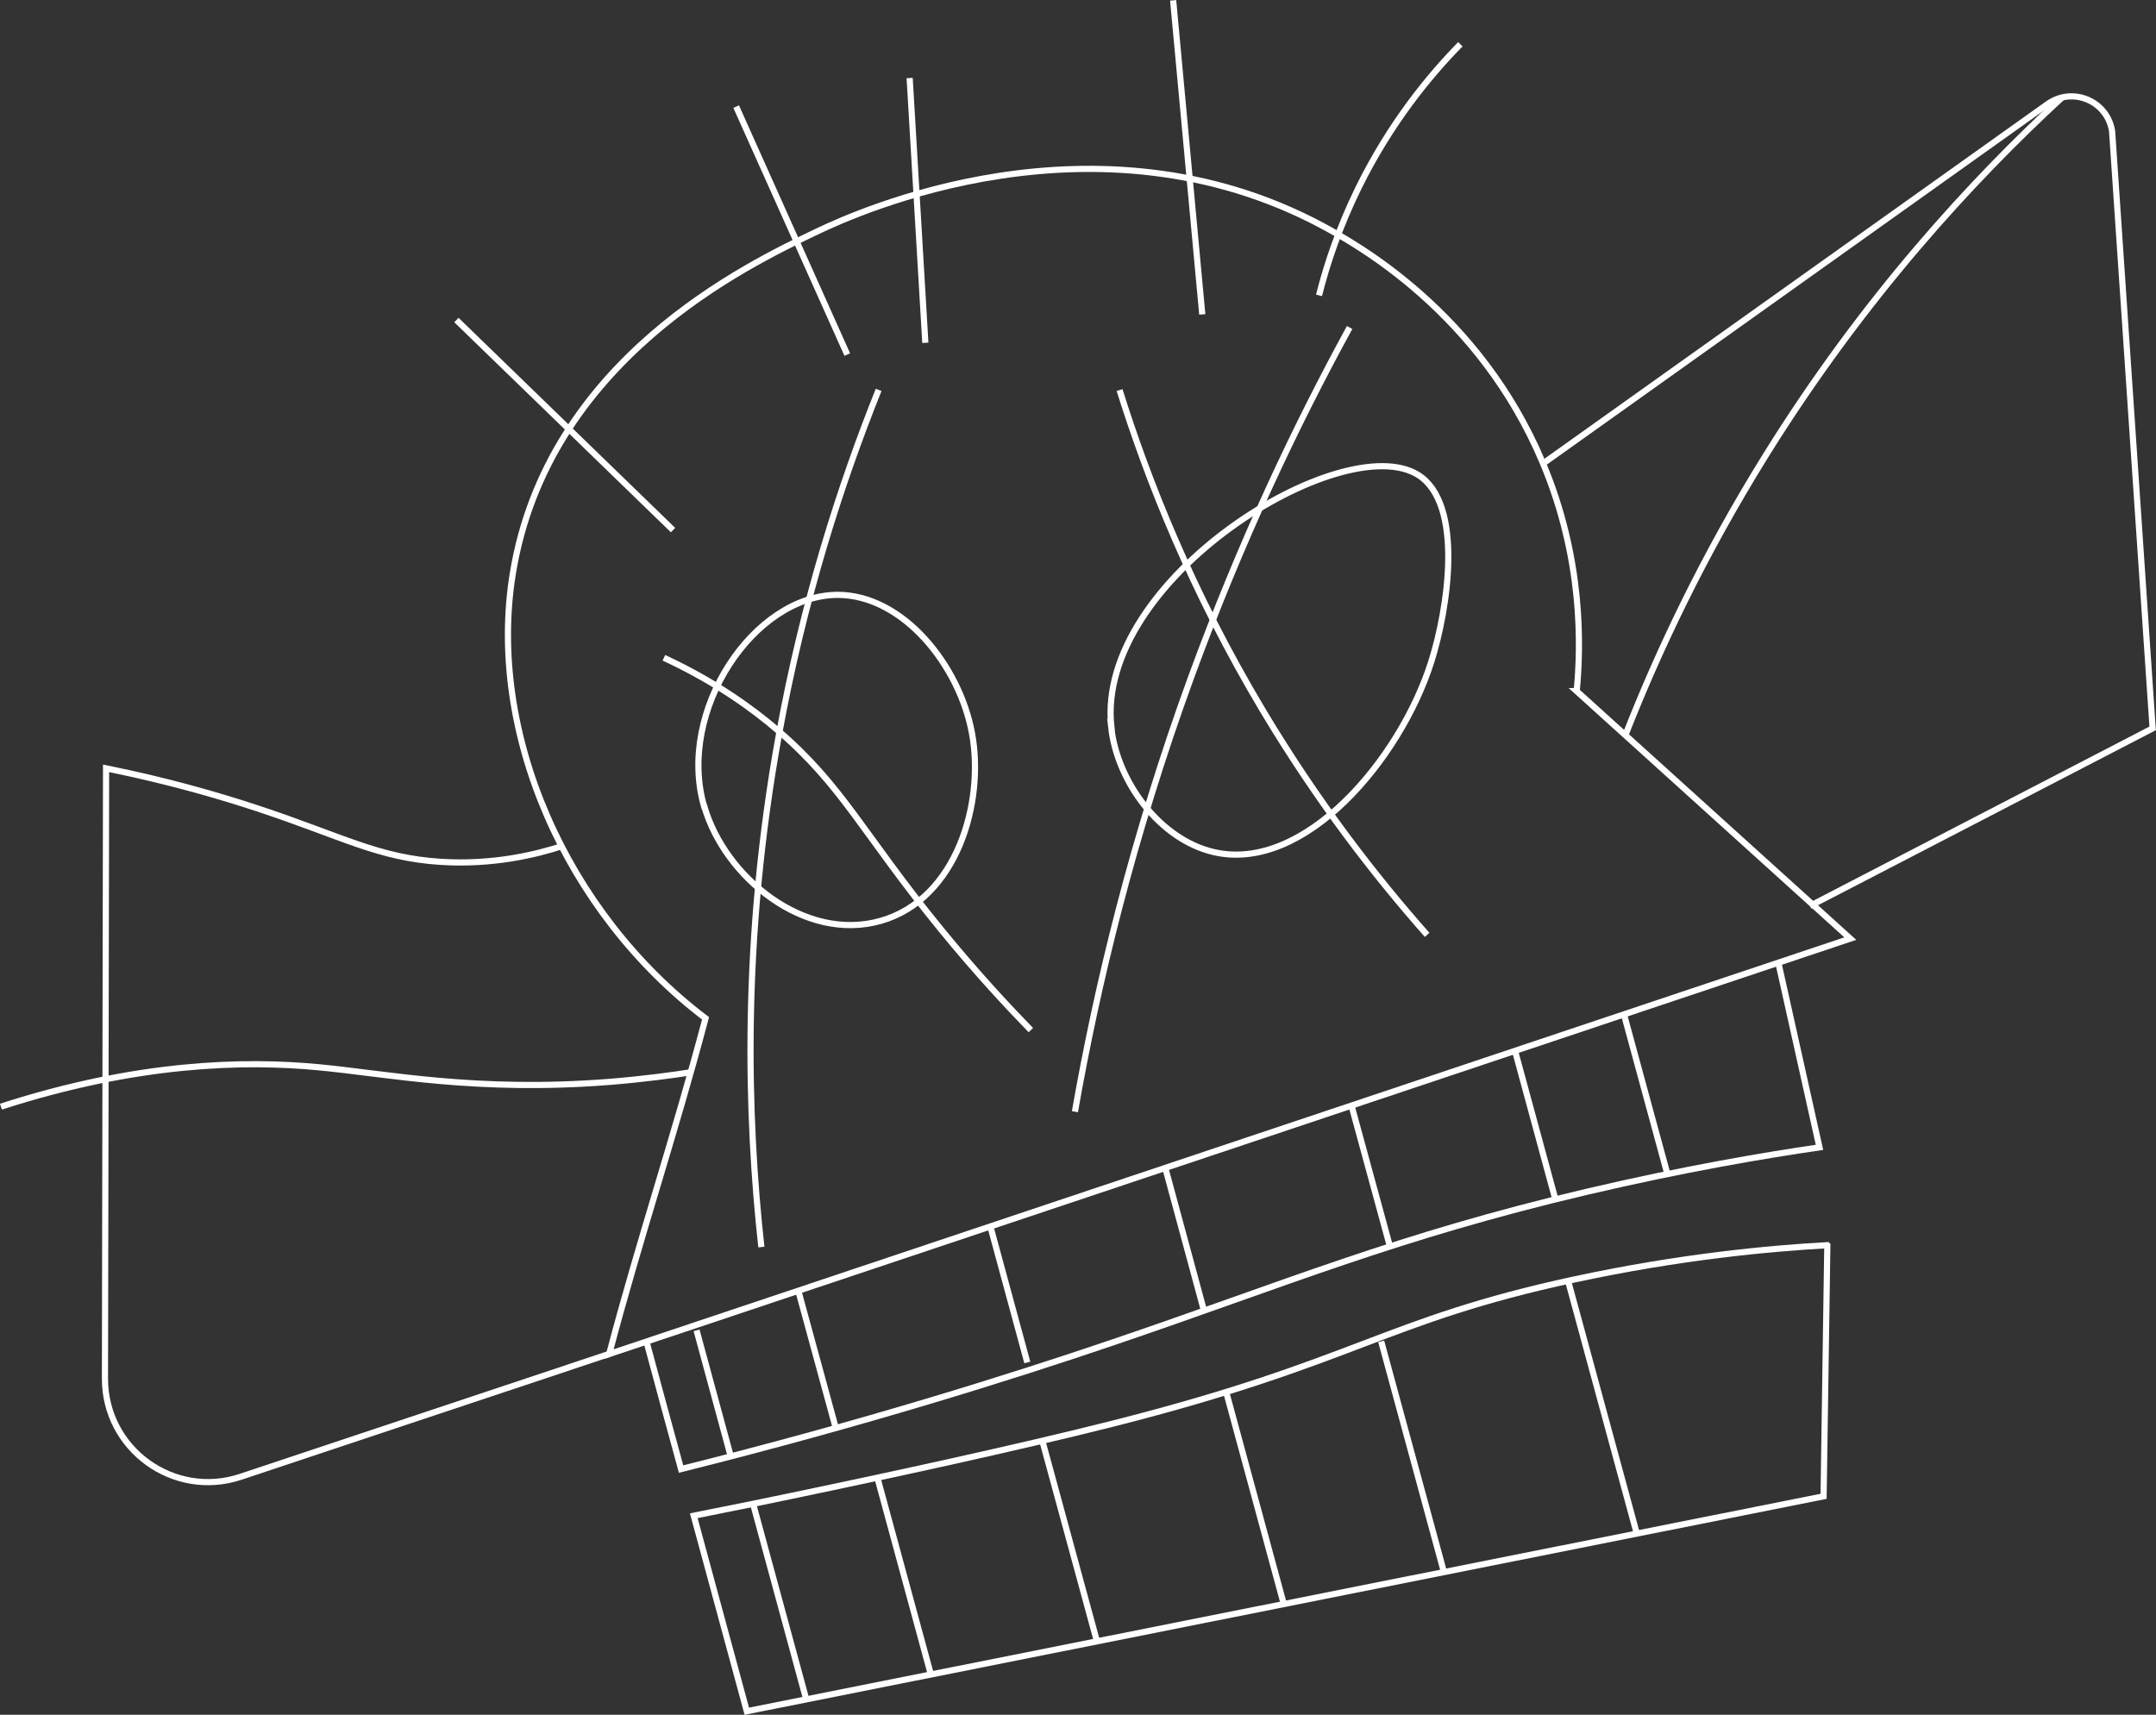 <?xml version="1.0" encoding="UTF-8"?>
<svg id="Layer_2" xmlns="http://www.w3.org/2000/svg" viewBox="0 0 115.45 91.84">
  <rect x="0" y="0" width="115.45" height="91.84" fill="#333333" stroke="none"/>
  <defs>
    <style>
      .cls-1 {
        fill: none;
        stroke: #fff;
        stroke-miterlimit: 10;
        stroke-width: .33px;
      }
    </style>
  </defs>
  <g id="Layer_1-2" data-name="Layer_1">
    <g>
      <path class="cls-1" d="M82.55,24.88l27.1-19.31c1.34-.95,3.21-.16,3.45,1.47l2.17,31.97-18.35,9.51"/>
      <path class="cls-1" d="M87.06,39.31c1.75-4.45,4.16-9.56,7.5-14.93,5.25-8.44,11.05-14.72,15.85-19.15"/>
      <path class="cls-1" d="M84.43,37.01c.23-2.42.35-7.08-1.82-12.23-3.39-8.07-10-11.72-11.82-12.7-12.17-6.49-24.89-.71-27.04.32-3.75,1.79-14.43,6.89-16.29,18.32-1.38,8.49,2.82,18.13,10.32,23.82-1.65,6.25-3.51,11.73-5.16,17.98,22.15-7.42,44.31-14.83,66.46-22.25-4.89-4.42-9.77-8.84-14.66-13.26Z"/>
      <path class="cls-1" d="M59.5,38.93c.32,2.96,2.63,6.05,5.51,6.71,4.83,1.11,9.96-4.94,11.63-10.19.89-2.8,1.78-8.47-.71-10.02-4.04-2.5-17.29,5.59-16.42,13.51Z"/>
      <path class="cls-1" d="M37.71,43.18c1.1,3.81,5.38,7.3,9.45,6.14,4.1-1.17,5.57-6.36,4.89-10.04-.66-3.62-3.69-7.43-7.21-7.42-4.47.02-8.61,6.2-7.14,11.32Z"/>
      <path class="cls-1" d="M72.27,17.54c-2.87,5.24-5.84,11.5-8.48,18.71-3.15,8.63-5.05,16.56-6.23,23.29"/>
      <path class="cls-1" d="M76.42,50.07c-2.78-3.14-5.87-7.13-8.79-12.01-3.81-6.37-6.17-12.35-7.68-17.17"/>
      <path class="cls-1" d="M47.05,20.88c-2.01,5.01-4.03,11.23-5.35,18.53-1.98,10.93-1.7,20.4-.93,27.38"/>
      <path class="cls-1" d="M55.2,55.17c-1.13-1.16-2.86-3-4.81-5.39-4.19-5.13-5.25-7.68-8.76-10.68-1.32-1.13-3.3-2.58-6.08-3.87"/>
      <path class="cls-1" d="M78.2,2.37c-1.65,1.68-3.74,4.21-5.45,7.68-1.04,2.12-1.7,4.1-2.12,5.77"/>
      <line class="cls-1" x1="62.82" y1=".02" x2="64.38" y2="16.84"/>
      <line class="cls-1" x1="48.71" y1="4.18" x2="49.55" y2="18.36"/>
      <line class="cls-1" x1="39.42" y1="5.71" x2="45.37" y2="18.99"/>
      <line class="cls-1" x1="24.44" y1="17.14" x2="36.04" y2="28.39"/>
      <path class="cls-1" d="M30.18,45.29c-1.52.5-3.81,1.04-6.56.87-3.37-.21-5.26-1.35-9.82-2.86-1.91-.63-4.66-1.45-8.12-2.15-.02,10.9-.04,21.79-.06,32.69,0,3.78,3.69,6.45,7.28,5.25,6.58-2.19,13.15-4.39,19.73-6.58"/>
      <path class="cls-1" d="M37.06,57.42c-1.02.16-2.54.37-4.38.52-7.19.57-11.98-.44-15.62-.78-3.99-.38-9.71-.25-17.01,2.11"/>
      <path class="cls-1" d="M95.23,51.57l2.2,9.88c-2.89.42-7.22,1.15-12.42,2.37-10.22,2.4-16.23,4.96-25.43,8.08-5.45,1.85-13.31,4.33-23.11,6.78-.62-2.27-1.24-4.55-1.85-6.82"/>
      <line class="cls-1" x1="86.98" y1="54.4" x2="89.27" y2="62.82"/>
      <line class="cls-1" x1="81.14" y1="56.33" x2="83.3" y2="64.28"/>
      <line class="cls-1" x1="72.37" y1="59.21" x2="74.41" y2="66.69"/>
      <line class="cls-1" x1="62.41" y1="62.59" x2="64.48" y2="70.23"/>
      <line class="cls-1" x1="53.02" y1="65.64" x2="55.01" y2="72.97"/>
      <line class="cls-1" x1="42.74" y1="69.1" x2="44.74" y2="76.43"/>
      <line class="cls-1" x1="37.3" y1="71.25" x2="39.12" y2="77.96"/>
      <path class="cls-1" d="M97.85,66.69l-.2,13.45-57.66,11.51-2.84-10.47c1.83-.36,4.39-.88,7.45-1.53,2.28-.48,9.69-2.06,14.98-3.4,13.1-3.32,14.48-5.51,24.7-7.72,5.71-1.23,10.49-1.67,13.57-1.84Z"/>
      <line class="cls-1" x1="83.93" y1="68.46" x2="87.66" y2="82.18"/>
      <line class="cls-1" x1="73.96" y1="71.84" x2="77.31" y2="84.16"/>
      <line class="cls-1" x1="65.67" y1="74.59" x2="68.72" y2="85.82"/>
      <line class="cls-1" x1="55.8" y1="77.11" x2="58.73" y2="87.87"/>
      <line class="cls-1" x1="46.99" y1="79.17" x2="49.83" y2="89.62"/>
      <line class="cls-1" x1="40.31" y1="80.48" x2="43.15" y2="90.93"/>
    </g>
  </g>
</svg>
